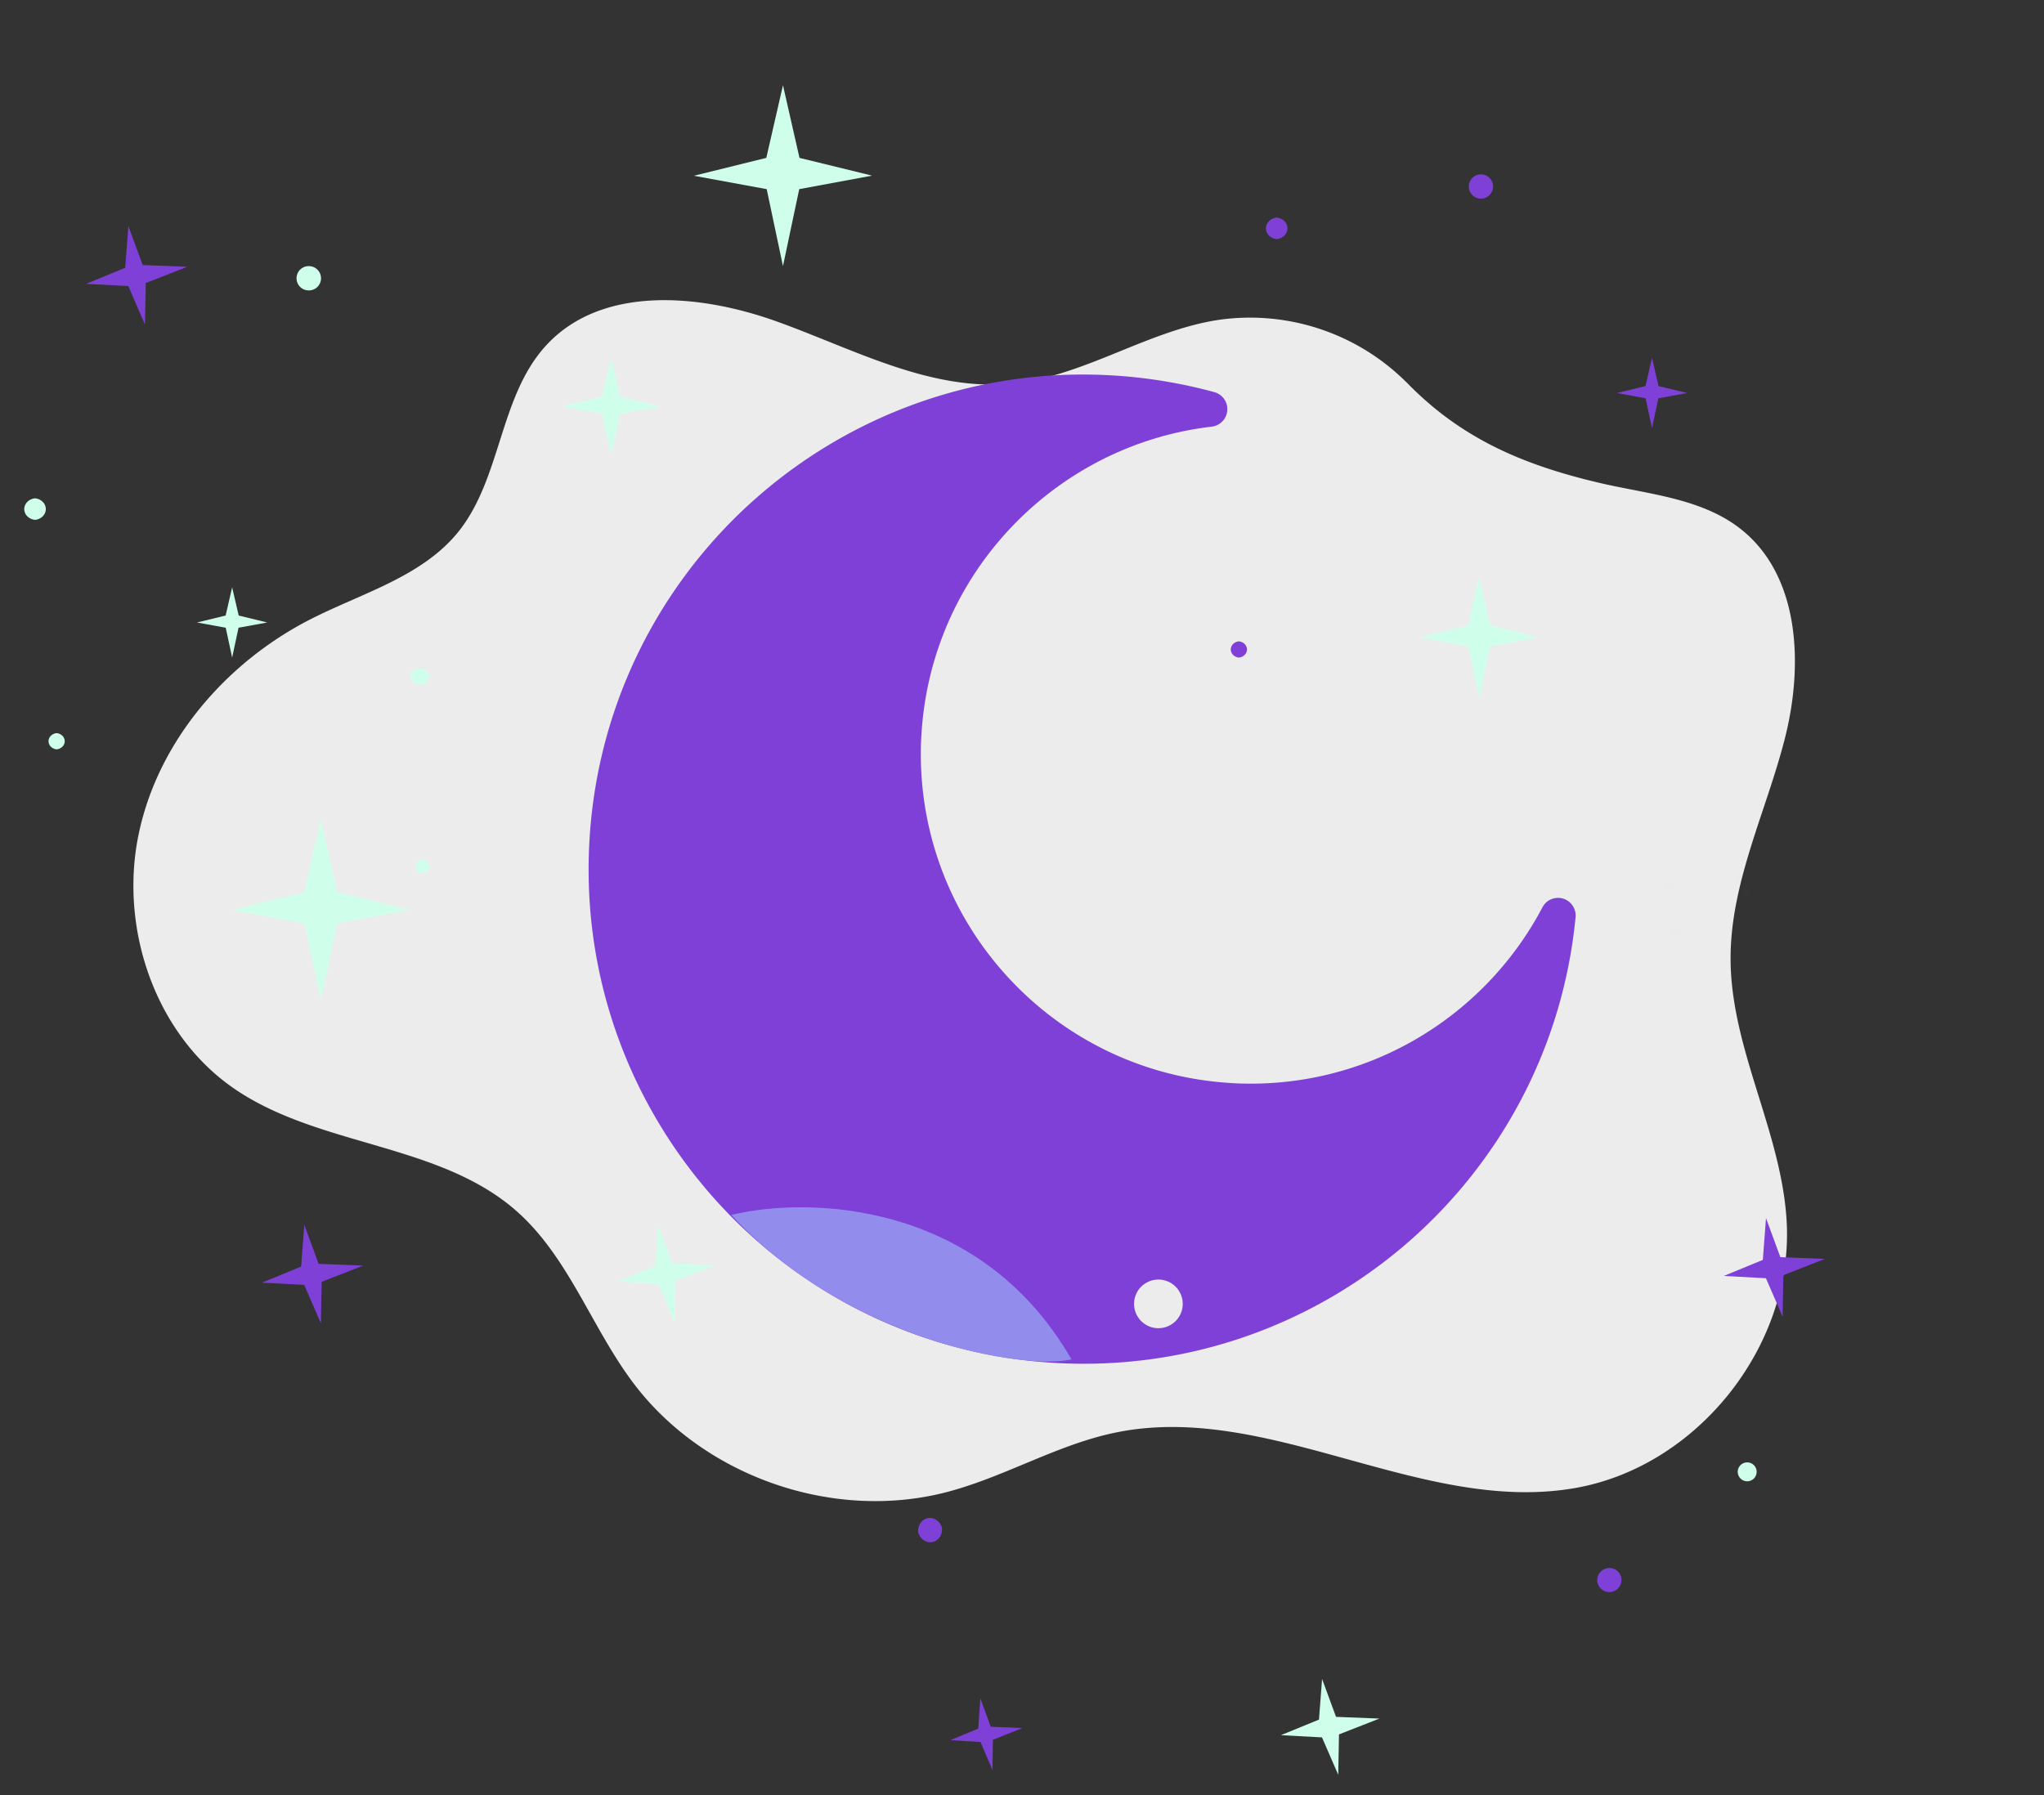 <svg width="757" height="665" fill="none" xmlns="http://www.w3.org/2000/svg"><rect width="100%" height="100%" fill="#333333" stroke="none"/><path d="M520.661 141.408a82.018 82.018 0 0 0-69.341-22.912c-26.481 4.015-49.877 20.977-76.534 23.582-30.263 3.003-58.673-12.806-87.291-23.056-28.619-10.25-64.909-13.372-85.365 9.082-17.3 18.965-16.389 49.2-32.562 69.126-13.469 16.484-35.504 22.47-54.47 32.118-31.458 16.022-56.768 45.456-63.82 80.035-7.053 34.579 6.108 73.525 35.12 93.666 31.538 21.877 76.067 20.196 104.867 45.561 19.378 17.089 27.815 43.219 43.372 63.834 26.186 34.681 74.148 51.296 116.178 40.243 21.486-5.645 41.011-17.726 62.793-22.088 56.366-11.368 113.078 30.586 169.747 20.634 45.079-7.876 80.535-52.276 78.378-97.985-1.604-33.446-20.712-64.438-20.805-97.905-.134-28.12 13.061-54.318 20.049-81.579 6.989-27.261 5.721-60.565-16.431-77.893-14.621-11.429-34.368-12.787-52.426-17.047-28.319-6.683-51.194-16.48-71.409-37.397" fill="#ECECEC"/><path d="m256.973 65.11 26.977 4.958 6.023 28.518 6.022-28.518 26.978-5.007-26.88-6.577-6.12-26.898-6.169 26.898-26.831 6.626zM85.824 337.11l26.978 4.958 6.022 28.518 6.022-28.518 26.978-5.007-26.88-6.577-6.12-26.898-6.169 26.898-26.83 6.626zM525.824 236.102l17.985 3.33 4.015 19.154 4.015-19.154 17.985-3.363-17.92-4.417-4.08-18.066-4.113 18.066-17.887 4.45z" fill="#CFFFEB"/><path d="m660.195 487.755.287-15.385 15.388-6.017-16.51-.642-5.314-14.441-1.179 15.452-14.469 5.945 15.614.849 6.183 14.239zM53.695 120.232l.287-15.386 15.388-6.017-16.51-.641-5.314-14.442-1.179 15.452-14.469 5.946 15.614.848 6.183 14.24zM118.844 490.232l.287-15.386 15.388-6.017-16.51-.641-5.313-14.442-1.179 15.452-14.47 5.946 15.615.848 6.182 14.24z" fill="#7E40D6"/><path d="m72.974 230.595 10.627 1.943 2.373 11.048 2.372-11.048 10.628-1.943-10.57-2.571-2.43-10.438-2.411 10.438-10.59 2.571z" fill="#CFFFEB"/><path d="m598.824 145.595 10.628 1.943 2.372 11.048 2.373-11.048 10.627-1.943-10.569-2.571-2.431-10.438-2.411 10.438-10.589 2.571zM367.568 655.719l.154-11.226 10.894-4.345-11.711-.499-3.824-10.555-.794 11.261-10.295 4.28 11.13.67 4.446 10.414z" fill="#7E40D6"/><path d="m207.824 150.562 15.114 2.69 3.386 15.334 3.386-15.334 15.114-2.69-15.065-3.538-3.435-14.438-3.435 14.438-15.065 3.538zM249.849 489.974l.14-15.351 14.558-5.887-15.683-.791-5.164-14.457-.986 15.444-13.666 5.786 14.808.988 5.993 14.268zM495.621 657.461l.278-14.96 14.973-5.864-16.068-.633-5.166-14.043-1.146 15.058-14.105 5.766 15.216.825 6.018 13.851zM20.974 271.586a3.49 3.49 0 0 1 2.14.982c.553.554.86 1.273.86 2.018 0 .745-.307 1.464-.86 2.018a3.49 3.49 0 0 1-2.14.982 3.49 3.49 0 0 1-2.14-.982 2.854 2.854 0 0 1-.86-2.018c0-.745.306-1.464.86-2.018a3.49 3.49 0 0 1 2.14-.982z" fill="#CFFFEB"/><path d="M458.824 237.586a3.49 3.49 0 0 1 2.14.982c.554.554.86 1.273.86 2.018 0 .745-.306 1.464-.86 2.018a3.49 3.49 0 0 1-2.14.982 3.488 3.488 0 0 1-2.139-.982c-.554-.554-.861-1.273-.861-2.018 0-.745.307-1.464.861-2.018a3.488 3.488 0 0 1 2.139-.982z" fill="#7E40D6"/><path d="M156.474 318.527c.663 0 1.299.264 1.767.733a2.497 2.497 0 0 1 0 3.535 2.496 2.496 0 0 1-3.535 0 2.5 2.5 0 0 1 1.768-4.268zM643.626 545.814a3.504 3.504 0 0 1 2.87-4.033 3.504 3.504 0 0 1 4.033 2.87 3.5 3.5 0 1 1-6.903 1.163zM114.324 98.586a4.5 4.5 0 1 1 0 8.999 4.5 4.5 0 0 1 0-9z" fill="#CFFFEB"/><path d="M548.474 64.586a4.501 4.501 0 1 1-.001 9.002 4.501 4.501 0 0 1 .001-9.002zM340.019 567.57c-.089-1.237.238-2.452.919-3.409.681-.958 1.668-1.59 2.77-1.776 1.103-.186 2.242.089 3.199.77.958.681 1.665 1.721 1.987 2.92.089 1.237-.239 2.452-.92 3.409-.681.958-1.668 1.59-2.77 1.776-1.102.186-2.242-.088-3.199-.77-.957-.681-1.665-1.721-1.986-2.92z" fill="#7E40D6"/><path d="M12.974 184.586c1.098.105 2.114.571 2.852 1.31.739.738 1.148 1.696 1.148 2.69 0 .993-.41 1.952-1.148 2.69-.738.739-1.754 1.205-2.852 1.31-1.098-.105-2.115-.571-2.853-1.31-.739-.738-1.147-1.697-1.147-2.69 0-.994.408-1.952 1.147-2.69.738-.739 1.755-1.205 2.853-1.31z" fill="#CFFFEB"/><path d="M472.824 80.586c1.098.105 2.114.571 2.853 1.31.739.738 1.147 1.696 1.147 2.69 0 .993-.408 1.952-1.147 2.69-.739.739-1.755 1.205-2.853 1.31-1.098-.105-2.114-.571-2.853-1.31-.738-.738-1.147-1.697-1.147-2.69 0-.994.409-1.952 1.147-2.69.739-.739 1.755-1.206 2.853-1.31z" fill="#7E40D6"/><path d="M155.474 247.527c.928 0 1.818.316 2.475.879.656.563 1.025 1.326 1.025 2.121 0 .796-.369 1.559-1.025 2.122-.657.562-1.547.878-2.475.878-.929 0-1.819-.316-2.475-.878-.657-.563-1.025-1.326-1.025-2.122 0-.795.368-1.558 1.025-2.121.656-.563 1.546-.879 2.475-.879z" fill="#CFFFEB"/><path d="M591.584 586.024a4.501 4.501 0 0 1 8.875-1.496 4.502 4.502 0 0 1-3.69 5.185 4.5 4.5 0 0 1-5.185-3.689z" fill="#7E40D6"/><g opacity=".1" fill="#7E40D6"><path opacity=".1" d="M646.086 332.979c-.939-.23-1.397-1.521-1.077-2.875.319-1.354 1.362-2.271 2.29-2.04.929.231 1.399 1.532 1.078 2.875-.321 1.343-1.362 2.271-2.291 2.04zM643.575 327.191c-.524-.129-.789-.894-.584-1.704.206-.81.796-1.366 1.32-1.237.523.128.778.895.585 1.714-.192.82-.822 1.348-1.321 1.227zM620.147 348.152c-.797-.197-1.202-1.315-.912-2.504.29-1.189 1.181-1.99 1.979-1.793.797.196 1.204 1.325.903 2.516-.301 1.191-1.211 1.949-1.97 1.781zM618.742 344.352a.942.942 0 0 1-.51-1.202.812.812 0 0 1 .305-.663.806.806 0 0 1 .712-.158.822.822 0 0 1 .623.841.833.833 0 0 1-.105.36.953.953 0 0 1-1.025.822zM620.623 343.383a.598.598 0 0 1-.31-.758c.099-.359.367-.598.628-.539a.61.61 0 0 1 .299.759c-.055.352-.367.598-.617.538zM618.422 330.061a1.834 1.834 0 1 1 1.72-1.43 1.597 1.597 0 0 1-1.72 1.43zM621.412 330.09a.856.856 0 0 1-.206-1.539c.185-.117.408-.159.623-.117a.86.86 0 0 1 .578 1.026.857.857 0 0 1-.372.513c-.185.117-.408.159-.623.117z"/></g><path d="M411.256 139.032c6.599.353 13.1 1.08 19.43 2.102 6.504 1.068 12.866 2.437 19.05 4.13a6.528 6.528 0 0 1 4.577 8.022 6.556 6.556 0 0 1-5.638 4.774c-29.122 3.421-55.332 17.201-74.598 37.747-18.958 20.195-31.186 46.915-32.842 76.7l-.025.209c-1.807 33.631 10.14 64.814 30.99 88.076 20.823 23.254 50.499 38.544 84.11 40.439l.209.024c24.208 1.296 47.111-4.506 66.734-15.644 20.307-11.513 37.056-28.714 48-49.512 1.676-3.197 5.634-4.404 8.802-2.736a6.562 6.562 0 0 1 3.462 6.403c-4.706 48.717-28.279 91.441-63.007 121.262-34.566 29.678-80.23 46.593-129.324 43.883-50.525-2.778-95.134-25.768-126.425-60.665-31.297-34.991-49.262-81.823-46.486-132.345 2.711-49.336 24.691-93.035 58.227-124.188 33.683-31.238 79.008-49.906 128.189-48.932.955.005 2.054.048 3.247.085l.029.008 3.289.158z" fill="#7E40D6"/><path d="M270.824 450.082c27.833-6.834 92-5.701 126 53.5-17 4-82.5-6.5-126-53.5z" fill="#928DED"/><circle cx="429.015" cy="483.015" r="9.015" fill="#ECECEC"/></svg>